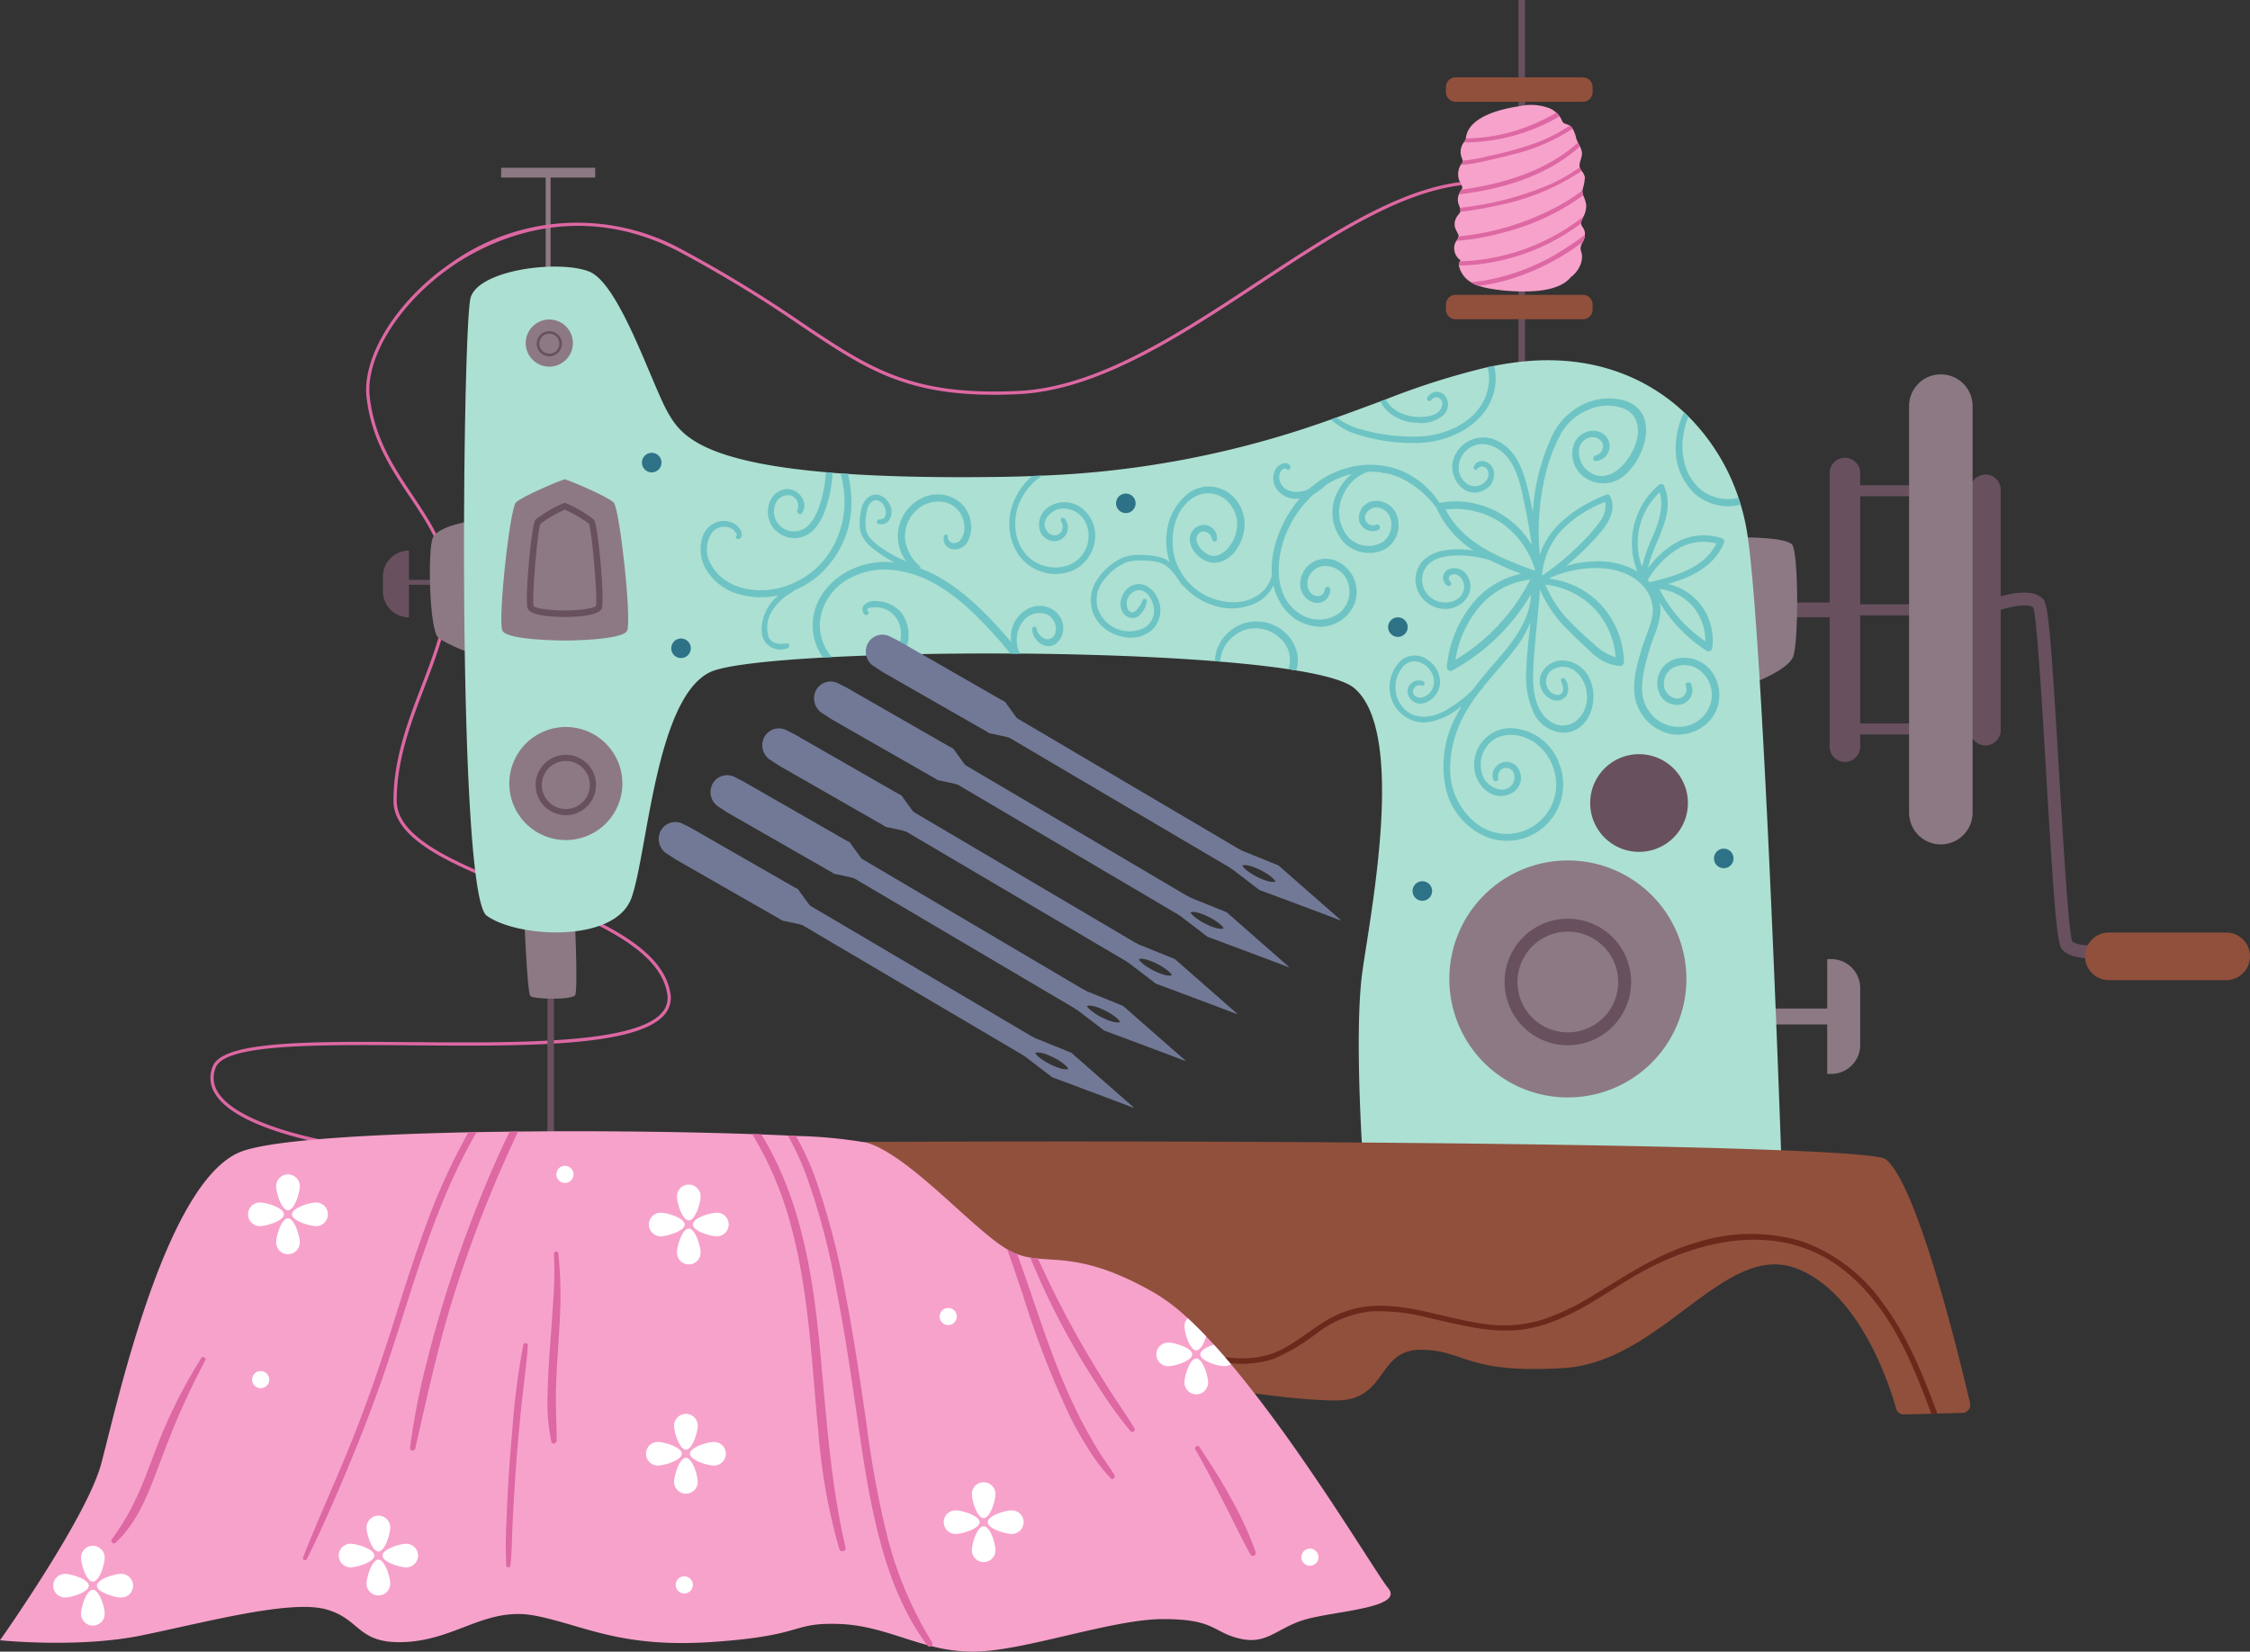 <svg xmlns="http://www.w3.org/2000/svg" xmlns:xlink="http://www.w3.org/1999/xlink" width="322.374" height="236.702" viewBox="0 0 322.374 236.702">
  <rect x="0" y="0" width="322.374" height="236.702" fill="#333333" stroke="none"/>
  <defs>
    <clipPath id="clip-path">
      <rect id="Rectángulo_360195" data-name="Rectángulo 360195" width="322.374" height="236.702" fill="none"/>
    </clipPath>
    <clipPath id="clip-path-2">
      <rect id="Rectángulo_360196" data-name="Rectángulo 360196" width="97.81" height="67.823" fill="#727997"/>
    </clipPath>
  </defs>
  <g id="Grupo_1052050" data-name="Grupo 1052050" transform="translate(-327.771 -430.648)">
    <g id="Grupo_1052045" data-name="Grupo 1052045" transform="translate(324.771 317.648)">
      <g id="Grupo_1052047" data-name="Grupo 1052047" transform="translate(3 113)">
        <rect id="Rectángulo_360185" data-name="Rectángulo 360185" width="0.7" height="18.208" transform="translate(78.187 24.744)" fill="#8c7984"/>
        <g id="Grupo_1052046" data-name="Grupo 1052046" transform="translate(0 0)">
          <g id="Grupo_1052045-2" data-name="Grupo 1052045" clip-path="url(#clip-path)">
            <path id="Trazado_773355" data-name="Trazado 773355" d="M153.3,254.086c-.61-.09-14.972-2.266-18.117-7.688a4.231,4.231,0,0,1-.272-3.83c1.439-3.676,14.095-3.578,28.751-3.466,14.886.115,31.761.245,35.6-4.218a3.164,3.164,0,0,0,.761-2.7c-1.05-6.65-11.089-10.654-20.8-14.526-9.474-3.778-18.422-7.348-18.422-13.172,0-5.939,2.041-11.27,4.014-16.426,1.9-4.952,3.686-9.629,3.572-14.5-.115-4.936-2.593-8.64-5.217-12.562-2.709-4.049-5.511-8.235-6.22-14.262-.694-5.9,4.375-13.994,12.053-19.252a31.167,31.167,0,0,1,33.1-1.988,182.934,182.934,0,0,1,17.314,10.553c9.717,6.515,15.582,10.445,30.888,9.73,11.335-.531,23.007-8.223,34.295-15.662,11.142-7.343,21.666-14.278,31.541-14.452l.008.462c-9.74.171-20.21,7.071-31.295,14.376-11.34,7.473-23.066,15.2-34.527,15.738-15.46.729-21.37-3.239-31.167-9.807a180.177,180.177,0,0,0-17.273-10.529c-15.152-8.021-27.864-1.3-32.627,1.961-7.544,5.166-12.53,13.081-11.855,18.817.7,5.916,3.466,10.056,6.145,14.059,2.662,3.98,5.177,7.737,5.3,12.808.115,4.961-1.691,9.68-3.6,14.675-1.959,5.116-3.984,10.407-3.984,16.26,0,5.511,8.807,9.024,18.132,12.743,9.828,3.92,19.992,7.974,21.082,14.883a3.65,3.65,0,0,1-.867,3.075c-3.983,4.625-20.237,4.5-35.958,4.378-13.881-.107-26.994-.208-28.316,3.172a3.79,3.79,0,0,0,.241,3.43c3.034,5.231,17.638,7.44,17.785,7.462Z" transform="translate(-104.426 -89.752)" fill="#dd68a3"/>
            <path id="Trazado_773356" data-name="Trazado 773356" d="M1169.127,629.973h-.569V613.516h.569a4.158,4.158,0,0,1,4.158,4.158v8.141a4.158,4.158,0,0,1-4.158,4.158" transform="translate(-906.76 -476.067)" fill="#8c7984"/>
            <rect id="Rectángulo_360186" data-name="Rectángulo 360186" width="11.73" height="2.276" transform="translate(251.118 144.54)" fill="#8c7984"/>
            <rect id="Rectángulo_360187" data-name="Rectángulo 360187" width="0.934" height="53.69" transform="translate(217.562)" fill="#68505f"/>
            <rect id="Rectángulo_360188" data-name="Rectángulo 360188" width="0.934" height="53.69" transform="translate(78.435 114.616)" fill="#68505f"/>
            <path id="Trazado_773357" data-name="Trazado 773357" d="M1290.383,431.478c-1.78,0-3.635-.3-4.419-1.424-.656-.938-1.1-6.737-2.174-24.88-.594-10.012-1.332-22.442-1.869-23.977-.568-.554-2.894-.268-4.7.355l-.6-1.747c.864-.3,5.255-1.692,6.809.306.687.882,1.11,6.408,2.211,24.953.6,10.038,1.337,22.51,1.873,23.968.6.71,3.734.723,6.231.282l.321,1.82a22.3,22.3,0,0,1-3.677.344" transform="translate(-990.609 -294.132)" fill="#68505f"/>
            <path id="Trazado_773358" data-name="Trazado 773358" d="M1353.669,603.346h-16.807a3.414,3.414,0,1,1,0-6.828h16.807a3.414,3.414,0,1,1,0,6.828" transform="translate(-1034.709 -462.877)" fill="#91503c"/>
            <rect id="Rectángulo_360189" data-name="Rectángulo 360189" width="7.703" height="2.101" transform="translate(254.911 86.348)" fill="#68505f"/>
            <path id="Trazado_773359" data-name="Trazado 773359" d="M1262.178,342.234h0a2.189,2.189,0,0,1-2.188-2.189v-34.49a2.189,2.189,0,0,1,4.377,0v34.49a2.189,2.189,0,0,1-2.189,2.189" transform="translate(-977.708 -235.402)" fill="#68505f"/>
            <path id="Trazado_773360" data-name="Trazado 773360" d="M1172.309,336.411h0a2.189,2.189,0,0,1-2.189-2.189V295.006a2.188,2.188,0,1,1,4.377,0v39.217a2.188,2.188,0,0,1-2.188,2.189" transform="translate(-907.972 -227.215)" fill="#68505f"/>
            <rect id="Rectángulo_360190" data-name="Rectángulo 360190" width="10.154" height="1.576" transform="translate(265.124 69.541)" fill="#68505f"/>
            <rect id="Rectángulo_360191" data-name="Rectángulo 360191" width="10.154" height="1.575" transform="translate(265.124 103.681)" fill="#68505f"/>
            <rect id="Rectángulo_360192" data-name="Rectángulo 360192" width="10.154" height="1.576" transform="translate(265.124 86.611)" fill="#68505f"/>
            <path id="Trazado_773361" data-name="Trazado 773361" d="M1225.468,307.3h0a4.552,4.552,0,0,1-4.552-4.552V244.62a4.552,4.552,0,1,1,9.1,0v58.125a4.552,4.552,0,0,1-4.552,4.552" transform="translate(-947.388 -186.284)" fill="#8c7984"/>
            <path id="Trazado_773362" data-name="Trazado 773362" d="M1112.293,343.739s6.653-.117,7.587,1.05.934,14.24.117,16.107-5.486,3.618-5.486,3.618Z" transform="translate(-863.101 -266.726)" fill="#8c7984"/>
            <rect id="Rectángulo_360193" data-name="Rectángulo 360193" width="6.769" height="0.7" transform="translate(57.426 83.103)" fill="#68505f"/>
            <path id="Trazado_773363" data-name="Trazado 773363" d="M248.6,361.751h0a3.735,3.735,0,0,1-3.735-3.735v-2.1a3.735,3.735,0,0,1,3.735-3.735Z" transform="translate(-190.006 -273.279)" fill="#68505f"/>
            <path id="Trazado_773364" data-name="Trazado 773364" d="M281.369,332.9s-5.369.7-6.069,2.568-.467,13.189.817,14.24,5.486,2.568,5.486,2.568Z" transform="translate(-213.322 -258.321)" fill="#8c7984"/>
            <path id="Trazado_773365" data-name="Trazado 773365" d="M334.993,580.079s.467,12.139.934,12.606,5.953.584,6.419-.117-.116-12.723-.116-12.723Z" transform="translate(-259.943 -449.94)" fill="#8c7984"/>
            <path id="Trazado_773366" data-name="Trazado 773366" d="M485.449,297.271H425.457s-1.155-17.307,0-25.669,6.343-34.323-1.155-40.671c-1.2-1.012-4.158-1.853-8.321-2.536-.37-.065-.744-.125-1.132-.185-2.818-.42-6.117-.785-9.748-1.081-.259-.023-.518-.046-.781-.065-8.251-.656-18.111-1.007-27.868-1.091h-.069c-.291,0-.578,0-.869,0-.171,0-.342,0-.513,0-5.253-.032-10.455.014-15.339.134-.434.009-.873.019-1.3.032-3.141.083-6.14.2-8.917.337l-1.257.069c-8.2.457-14.271,1.169-16.179,2.088-7.789,3.747-8.94,25.669-11.25,32.3s-16.438,5.766-20.767,2.6-3.46-84.51-2.305-88.548,12.691-5.48,17.016-3.747,8.945,16.152,11.25,20.189c1.714,3,4.389,6.963,22.634,8.556.314.032.633.056.961.084.388.032.781.06,1.183.088.337.028.684.051,1.03.074,5.775.379,12.922.55,21.783.425q2.363-.035,4.616-.12c.485-.019.97-.042,1.446-.065a137.649,137.649,0,0,0,41.331-8.039c.273-.1.541-.194.8-.287h0c2.194-.78,4.278-1.557,6.293-2.305.259-.1.513-.189.767-.287A106.437,106.437,0,0,1,443.4,184.93c.314-.065.624-.129.938-.189,1.1-.213,2.208-.393,3.331-.532,10.113-1.247,18.212,1.871,23.886,7.184.217.2.425.407.633.614a29.917,29.917,0,0,1,7.166,11.633c.106.324.213.656.31.984a30.135,30.135,0,0,1,.887,3.811c2.306,13.842,4.9,88.835,4.9,88.835" transform="translate(-230.264 -132.309)" fill="#ace0d3"/>
            <path id="Trazado_773367" data-name="Trazado 773367" d="M362.863,769.053l-3.611.1-.868.023-3.9.107a1.133,1.133,0,0,1-1.127-.826c-.982-3.471-5.214-16.551-14.195-20.067-10.382-4.068-19.325,13.365-33.455,14.237s-14.134-2.615-20.478-2.615-4.73,7.261-12.117,7.261c-9.016,0-25.95-3.341-34.011-5.05a21.651,21.651,0,0,0-8.981,0c-8.064,1.709-25,5.05-34.011,5.05-7.387,0-5.769-7.261-12.117-7.261s-6.344,3.486-20.478,2.615-23.073-18.3-33.455-14.237c-8.981,3.516-13.213,16.6-14.195,20.067a1.133,1.133,0,0,1-1.126.826l-5.948-.164-.7-.019-1.731-.046a1.146,1.146,0,0,1-1.081-1.408c1.442-6.2,7.539-31.381,12.086-34.947,4.335-3.395,230.151-3.395,234.485,0,4.548,3.566,10.644,28.751,12.087,34.947a1.146,1.146,0,0,1-1.081,1.408" transform="translate(-81.674 -566.572)" fill="#91503c"/>
            <path id="Trazado_773368" data-name="Trazado 773368" d="M369.1,812.809l-.868.023c-2.82-7.554-5.883-15.127-12.235-20.337-9.381-7.695-21.787-4.624-31.244,1.176-4.289,2.629-8.54,5.662-13.521,6.808-5.138,1.183-10.214-.324-15.218-1.431a27.55,27.55,0,0,0-8.018-.882,15.391,15.391,0,0,0-7.63,3,28.818,28.818,0,0,1-6.378,3.817,15.137,15.137,0,0,1-7.862.331c-5.9-1.1-11.466-3.607-17.281-5.046-5.971-1.48-11.786-1.655-17.609.518-4.635,1.735-9.042,4.354-13.966,5.225-4.8.852-8.749-.852-12.262-4.045a48.384,48.384,0,0,0-5.316-4.631,11.57,11.57,0,0,0-7.052-1.964c-4.844.221-9.32,2.577-13.871,4-4.293,1.34-8.65,1.781-12.87-.046-4.011-1.739-7.265-4.791-10.728-7.379-4.015-3.006-8.407-5.183-13.556-4.711a22.748,22.748,0,0,0-13.316,6.473c-5.347,5.1-7.98,11.957-9.655,19.07l-.7-.019c2.151-9.153,6.139-18.134,14.511-23.157a20.211,20.211,0,0,1,13.08-3.022c4.556.643,8.327,3.326,11.866,6.085,3.684,2.87,7.47,6.161,12.227,6.957,5.088.852,10.043-1.4,14.72-3.071,4.133-1.477,8.661-2.828,12.981-1.305,4.513,1.587,7.158,5.879,11.063,8.395,4.825,3.1,10.287,1.564,15.184-.479,5.065-2.112,9.967-4.674,15.569-4.875,5.781-.213,11.4,1.507,16.84,3.257,5.811,1.872,12.848,5.058,18.838,2.234,2.443-1.149,4.479-2.983,6.8-4.35a14.47,14.47,0,0,1,6.7-2.047c5.351-.263,10.458,1.842,15.7,2.558a19.258,19.258,0,0,0,8.445-.571,34.369,34.369,0,0,0,7.467-3.6c4.761-2.877,9.3-5.929,14.7-7.493a25.634,25.634,0,0,1,15.165-.118,24.21,24.21,0,0,1,11.6,8.974c3.509,4.765,5.651,10.2,7.71,15.679" transform="translate(-91.519 -610.229)" fill="#6b291c"/>
            <path id="Trazado_773369" data-name="Trazado 773369" d="M187.214,793.552c-4.2,1.164-5.6,3.733-9.568,2.8s-3.5-2.8-10.973-2.8-20.074,4.666-27.314,4.666a23.831,23.831,0,0,1-5.923-.794c-.208-.051-.411-.106-.619-.162-4.144-1.123-7.9-2.855-12.6-3.012-7-.231-4.666,1.635-17.972,2.569S83.8,794.486,76.8,793.086s-11.2,3.266-18.439,3.733-6.537-3.266-11.675-4.671-17.27,1.871-26.376,3.738-20.31.7-20.31.7,12.373-17.505,14.475-25.208,9.1-40.62,20.074-44.819c4.213-1.612,17.478-2.453,32.576-2.772.388,0,.776-.014,1.169-.023,1.562-.028,3.146-.051,4.736-.069l1.2-.014c11.836-.125,24.089.037,33.551.369l1.3.042c1.335.055,2.6.106,3.8.162.393.018.776.041,1.15.06a66.878,66.878,0,0,1,10.159.961c6.126,1.816,15.126,12.35,20.13,15.293.143.083.282.162.416.231a7.974,7.974,0,0,0,1.012.448,9.2,9.2,0,0,0,1.867.49c.36.065.721.111,1.1.148,3.613.351,7.993-.1,16.8,4.98a27.448,27.448,0,0,1,4.666,3.567q1.3,1.2,2.647,2.615c.36.379.725.772,1.09,1.174.818.891,1.635,1.834,2.458,2.809,10.289,12.211,20.818,30.044,22.523,32.091,2.333,2.8-7.471,3.266-11.675,4.435" transform="translate(0 -561.516)" fill="#f7a2cb"/>
            <path id="Trazado_773370" data-name="Trazado 773370" d="M84.135,868.241a74.162,74.162,0,0,0-5.552,10.677c-1.4,3.345-2.476,6.825-4.091,10.078a34.062,34.062,0,0,1-3.163,5.2c-.237.317.185.821.506.527,2.672-2.458,4.164-5.752,5.46-9.086,1.4-3.6,2.691-7.218,4.3-10.731.976-2.132,2-4.256,3.115-6.319.181-.334-.37-.679-.575-.35" transform="translate(-55.296 -673.621)" fill="#dd68a3"/>
            <path id="Trazado_773371" data-name="Trazado 773371" d="M218.648,724.195q-.714,1.227-1.377,2.481c-4.828,9.12-7.6,19.1-10.8,28.857q-2.516,7.685-5.6,15.149c-2.038,4.948-4.158,9.892-6.537,14.682a.3.3,0,0,1-.55-.245c2.236-5.678,4.8-11.222,7.064-16.886,2.01-5.041,3.788-10.155,5.442-15.32,1.622-5.077,3.183-10.182,5.031-15.186a89.689,89.689,0,0,1,6.071-13.366c.028-.046.056-.1.083-.143.388,0,.776-.014,1.169-.023" transform="translate(-150.354 -561.95)" fill="#dd68a3"/>
            <path id="Trazado_773372" data-name="Trazado 773372" d="M277.695,723.824c-.6,1.275-1.192,2.555-1.76,3.844a183.285,183.285,0,0,0-7.655,20.319c-2.153,6.99-3.678,14.114-5.313,21.238a.379.379,0,0,1-.749-.12,100.526,100.526,0,0,1,2.393-12.2,175.974,175.974,0,0,1,6.6-20.837c1.6-4.126,3.326-8.238,5.285-12.229l1.2-.014" transform="translate(-203.469 -561.662)" fill="#dd68a3"/>
            <path id="Trazado_773373" data-name="Trazado 773373" d="M325.918,859.454a108.165,108.165,0,0,0-1.572,12.3c-.38,4.118-.658,8.248-.8,12.381a63.74,63.74,0,0,0-.06,6.926.3.3,0,0,0,.59.019c.221-2.028.22-4.082.32-6.119s.217-4.09.352-6.133q.4-6.131,1.087-12.241c.261-2.339.576-4.676.743-7.023a.332.332,0,0,0-.656-.108" transform="translate(-250.95 -666.697)" fill="#dd68a3"/>
            <path id="Trazado_773374" data-name="Trazado 773374" d="M352.032,807.519a62.371,62.371,0,0,0-.306-6.745.318.318,0,0,0-.632.062,55.771,55.771,0,0,1-.122,6.981c-.129,2.221-.306,4.438-.465,6.657-.157,2.194-.289,4.391-.321,6.59a27.579,27.579,0,0,0,.536,6.716c.111.465.768.231.766-.181-.013-2.219-.145-4.43-.112-6.652.033-2.282.183-4.562.33-6.839.142-2.195.283-4.391.326-6.59" transform="translate(-271.726 -621.158)" fill="#dd68a3"/>
            <path id="Trazado_773375" data-name="Trazado 773375" d="M493.554,784.956a83.708,83.708,0,0,1-2.98-16.48c-.984-9.869-1.307-19.89-3.858-29.522a50.124,50.124,0,0,0-5.646-13.481l1.3.042q.589.949,1.123,1.936c4.542,8.371,6.182,17.87,7.129,27.24,1.016,10.063,1.511,20.176,3.825,30.058.12.508-.739.7-.892.208" transform="translate(-373.294 -562.941)" fill="#dd68a3"/>
            <path id="Trazado_773376" data-name="Trazado 773376" d="M524.4,799.553a.374.374,0,0,1-.555-.074l-.065-.088c-3.6-4.842-5.687-10.612-7.115-16.424-1.317-5.341-2.1-10.788-2.892-16.221-.9-6.177-1.8-12.354-3.012-18.48a99.051,99.051,0,0,0-4.408-16.526,39.021,39.021,0,0,0-2.513-5.359c.393.018.776.042,1.15.06a39.365,39.365,0,0,1,2.814,6.122,108.576,108.576,0,0,1,4.329,16.692c1.192,6.163,2.093,12.382,3,18.6a142.171,142.171,0,0,0,2.994,16.119,54.012,54.012,0,0,0,6.376,15.025.405.405,0,0,1-.1.559" transform="translate(-390.962 -563.646)" fill="#dd68a3"/>
            <path id="Trazado_773377" data-name="Trazado 773377" d="M658.993,832A25.761,25.761,0,0,1,655.8,827.8a50.668,50.668,0,0,1-2.587-4.541,131.8,131.8,0,0,1-6.815-17.575c-.73-2.162-1.46-4.329-2.227-6.482.143.083.282.162.416.231a7.964,7.964,0,0,0,1.012.448c1.839,5.018,3.419,10.127,5.332,15.117a87.2,87.2,0,0,0,3.728,8.491c.721,1.409,1.5,2.777,2.306,4.135.79,1.335,1.732,2.569,2.546,3.886.2.323-.213.8-.517.5" transform="translate(-499.855 -620.149)" fill="#dd68a3"/>
            <path id="Trazado_773378" data-name="Trazado 773378" d="M673.206,829.271a62.353,62.353,0,0,1-4.44-6.149,107.678,107.678,0,0,1-9.892-18.706c.36.065.721.111,1.1.148.208.453.416.905.628,1.358,1.876,4,3.9,7.933,6.131,11.753,1.1,1.885,2.25,3.747,3.414,5.591,1.187,1.875,2.472,3.691,3.641,5.576a.36.36,0,0,1-.578.43" transform="translate(-511.264 -624.198)" fill="#dd68a3"/>
            <path id="Trazado_773379" data-name="Trazado 773379" d="M773.005,940.108a50.189,50.189,0,0,0-3.6-7.805c-1.349-2.522-2.9-4.879-4.464-7.264-.249-.378-.779.034-.558.412,1.441,2.465,2.732,5.041,4.058,7.57,1.3,2.481,2.459,5.046,3.85,7.476.238.416.846.027.709-.388" transform="translate(-593.097 -717.682)" fill="#dd68a3"/>
            <path id="Trazado_773380" data-name="Trazado 773380" d="M358.283,747a1.226,1.226,0,1,1-1.226-1.225A1.226,1.226,0,0,1,358.283,747" transform="translate(-276.113 -578.698)" fill="#fff"/>
            <path id="Trazado_773381" data-name="Trazado 773381" d="M603.4,837.914a1.226,1.226,0,1,1-1.226-1.226,1.225,1.225,0,0,1,1.226,1.226" transform="translate(-466.318 -649.24)" fill="#fff"/>
            <path id="Trazado_773382" data-name="Trazado 773382" d="M760.619,845.84c-.305.979-.827,1.992-1.418,1.992-.933,0-1.691-2.509-1.691-3.447a1.68,1.68,0,0,1,.462-1.16q1.3,1.2,2.647,2.615" transform="translate(-587.801 -654.313)" fill="#fff"/>
            <path id="Trazado_773383" data-name="Trazado 773383" d="M757.507,872.433c0-.935.758-3.443,1.692-3.443s1.693,2.509,1.693,3.443a1.692,1.692,0,0,1-3.385,0" transform="translate(-587.799 -674.305)" fill="#fff"/>
            <path id="Trazado_773384" data-name="Trazado 773384" d="M772.04,862.944a1.713,1.713,0,0,1-.938.282c-.938,0-3.446-.758-3.446-1.691,0-.578.966-1.091,1.927-1.4.818.892,1.635,1.834,2.458,2.809" transform="translate(-595.673 -667.434)" fill="#fff"/>
            <path id="Trazado_773385" data-name="Trazado 773385" d="M741.225,858.831c.935,0,3.443.758,3.443,1.692s-2.508,1.692-3.443,1.692a1.692,1.692,0,1,1,0-3.384" transform="translate(-573.852 -666.422)" fill="#fff"/>
            <path id="Trazado_773386" data-name="Trazado 773386" d="M237.83,971.231c0,.935-.758,3.443-1.692,3.443s-1.692-2.508-1.692-3.443a1.692,1.692,0,1,1,3.385,0" transform="translate(-181.921 -752.328)" fill="#fff"/>
            <path id="Trazado_773387" data-name="Trazado 773387" d="M234.445,1001.115c0-.935.758-3.443,1.693-3.443s1.692,2.508,1.692,3.443a1.692,1.692,0,0,1-3.385,0" transform="translate(-181.921 -774.158)" fill="#fff"/>
            <path id="Trazado_773388" data-name="Trazado 773388" d="M248.047,990.9c-.935,0-3.443-.758-3.443-1.693s2.509-1.692,3.443-1.692a1.693,1.693,0,0,1,0,3.385" transform="translate(-189.804 -766.274)" fill="#fff"/>
            <path id="Trazado_773389" data-name="Trazado 773389" d="M218.163,987.512c.935,0,3.443.758,3.443,1.693s-2.508,1.692-3.443,1.692a1.693,1.693,0,0,1,0-3.385" transform="translate(-167.974 -766.274)" fill="#fff"/>
            <path id="Trazado_773390" data-name="Trazado 773390" d="M180,752.941c0,.935-.758,3.443-1.693,3.443s-1.692-2.508-1.692-3.443a1.692,1.692,0,0,1,3.385,0" transform="translate(-137.048 -582.943)" fill="#fff"/>
            <path id="Trazado_773391" data-name="Trazado 773391" d="M176.616,782.826c0-.935.758-3.443,1.693-3.443S180,781.891,180,782.826a1.692,1.692,0,1,1-3.385,0" transform="translate(-137.048 -604.774)" fill="#fff"/>
            <path id="Trazado_773392" data-name="Trazado 773392" d="M190.219,772.608c-.935,0-3.443-.758-3.443-1.693s2.508-1.692,3.443-1.692a1.692,1.692,0,1,1,0,3.385" transform="translate(-144.932 -596.89)" fill="#fff"/>
            <path id="Trazado_773393" data-name="Trazado 773393" d="M160.335,769.223c.935,0,3.443.758,3.443,1.693s-2.508,1.692-3.443,1.692a1.692,1.692,0,1,1,0-3.385" transform="translate(-123.101 -596.89)" fill="#fff"/>
            <path id="Trazado_773394" data-name="Trazado 773394" d="M163.7,878.29a1.226,1.226,0,1,1-1.226-1.226,1.226,1.226,0,0,1,1.226,1.226" transform="translate(-125.122 -680.571)" fill="#fff"/>
            <path id="Trazado_773395" data-name="Trazado 773395" d="M434.607,1009.577a1.226,1.226,0,1,1-1.226-1.225,1.226,1.226,0,0,1,1.226,1.225" transform="translate(-335.338 -782.445)" fill="#fff"/>
            <path id="Trazado_773396" data-name="Trazado 773396" d="M436.322,759.454c0,.935-.758,3.443-1.692,3.443s-1.693-2.509-1.693-3.443a1.692,1.692,0,0,1,3.385,0" transform="translate(-335.944 -587.996)" fill="#fff"/>
            <path id="Trazado_773397" data-name="Trazado 773397" d="M432.937,789.337c0-.934.758-3.443,1.693-3.443s1.692,2.509,1.692,3.443a1.692,1.692,0,0,1-3.385,0" transform="translate(-335.944 -609.826)" fill="#fff"/>
            <path id="Trazado_773398" data-name="Trazado 773398" d="M446.54,779.12c-.934,0-3.443-.758-3.443-1.692s2.509-1.692,3.443-1.692a1.692,1.692,0,1,1,0,3.385" transform="translate(-343.828 -601.944)" fill="#fff"/>
            <path id="Trazado_773399" data-name="Trazado 773399" d="M416.656,775.736c.935,0,3.443.758,3.443,1.692s-2.508,1.692-3.443,1.692a1.692,1.692,0,1,1,0-3.385" transform="translate(-321.997 -601.944)" fill="#fff"/>
            <path id="Trazado_773400" data-name="Trazado 773400" d="M434.5,906.109c0,.935-.758,3.443-1.692,3.443s-1.693-2.508-1.693-3.443a1.692,1.692,0,0,1,3.385,0" transform="translate(-334.529 -701.796)" fill="#fff"/>
            <path id="Trazado_773401" data-name="Trazado 773401" d="M431.113,935.993c0-.935.758-3.443,1.693-3.443s1.692,2.508,1.692,3.443a1.692,1.692,0,0,1-3.385,0" transform="translate(-334.529 -723.626)" fill="#fff"/>
            <path id="Trazado_773402" data-name="Trazado 773402" d="M444.717,925.775c-.935,0-3.443-.758-3.443-1.692s2.508-1.692,3.443-1.692a1.692,1.692,0,1,1,0,3.385" transform="translate(-342.413 -715.742)" fill="#fff"/>
            <path id="Trazado_773403" data-name="Trazado 773403" d="M414.832,922.39c.935,0,3.443.758,3.443,1.692s-2.508,1.692-3.443,1.692a1.692,1.692,0,1,1,0-3.385" transform="translate(-320.581 -715.742)" fill="#fff"/>
            <path id="Trazado_773404" data-name="Trazado 773404" d="M624.916,949.871c0,.935-.758,3.443-1.692,3.443s-1.693-2.508-1.693-3.443a1.692,1.692,0,0,1,3.385,0" transform="translate(-482.286 -735.753)" fill="#fff"/>
            <path id="Trazado_773405" data-name="Trazado 773405" d="M621.531,979.754c0-.935.758-3.443,1.693-3.443s1.692,2.509,1.692,3.443a1.692,1.692,0,1,1-3.385,0" transform="translate(-482.286 -757.583)" fill="#fff"/>
            <path id="Trazado_773406" data-name="Trazado 773406" d="M635.134,969.537c-.935,0-3.443-.758-3.443-1.692s2.508-1.692,3.443-1.692a1.692,1.692,0,1,1,0,3.384" transform="translate(-490.17 -749.701)" fill="#fff"/>
            <path id="Trazado_773407" data-name="Trazado 773407" d="M605.249,966.153c.935,0,3.443.758,3.443,1.693s-2.509,1.692-3.443,1.692a1.692,1.692,0,1,1,0-3.384" transform="translate(-468.339 -749.701)" fill="#fff"/>
            <path id="Trazado_773408" data-name="Trazado 773408" d="M55.226,990.507c0,.935-.758,3.443-1.692,3.443s-1.693-2.508-1.693-3.443a1.692,1.692,0,0,1,3.385,0" transform="translate(-40.227 -767.286)" fill="#fff"/>
            <path id="Trazado_773409" data-name="Trazado 773409" d="M51.842,1020.391c0-.935.758-3.443,1.693-3.443s1.692,2.508,1.692,3.443a1.692,1.692,0,1,1-3.385,0" transform="translate(-40.228 -789.116)" fill="#fff"/>
            <path id="Trazado_773410" data-name="Trazado 773410" d="M65.445,1010.173c-.935,0-3.443-.758-3.443-1.693s2.508-1.692,3.443-1.692a1.693,1.693,0,1,1,0,3.385" transform="translate(-48.111 -781.232)" fill="#fff"/>
            <path id="Trazado_773411" data-name="Trazado 773411" d="M35.56,1006.788c.935,0,3.443.758,3.443,1.693s-2.508,1.692-3.443,1.692a1.693,1.693,0,0,1,0-3.385" transform="translate(-26.28 -781.232)" fill="#fff"/>
            <path id="Trazado_773412" data-name="Trazado 773412" d="M834.718,991.863a1.226,1.226,0,1,1-1.226-1.226,1.226,1.226,0,0,1,1.226,1.226" transform="translate(-645.81 -768.699)" fill="#fff"/>
            <path id="Trazado_773413" data-name="Trazado 773413" d="M960.855,567.394a16.982,16.982,0,1,1-16.983-16.982,16.982,16.982,0,0,1,16.983,16.982" transform="translate(-719.234 -427.1)" fill="#8c7984"/>
            <path id="Trazado_773414" data-name="Trazado 773414" d="M971.294,605.836a9.065,9.065,0,1,1,9.065-9.065,9.075,9.075,0,0,1-9.065,9.065m0-16.282a7.217,7.217,0,1,0,7.217,7.217,7.225,7.225,0,0,0-7.217-7.217" transform="translate(-746.656 -456.039)" fill="#68505f"/>
            <path id="Trazado_773415" data-name="Trazado 773415" d="M341.89,473.14a8.1,8.1,0,1,1-8.1-8.1,8.1,8.1,0,0,1,8.1,8.1" transform="translate(-252.717 -360.851)" fill="#8c7984"/>
            <path id="Trazado_773416" data-name="Trazado 773416" d="M346.872,491.485a4.326,4.326,0,1,1,4.326-4.326,4.331,4.331,0,0,1-4.326,4.326m0-7.77a3.444,3.444,0,1,0,3.444,3.444,3.448,3.448,0,0,0-3.444-3.444" transform="translate(-265.804 -374.661)" fill="#68505f"/>
            <path id="Trazado_773417" data-name="Trazado 773417" d="M342.978,207.765a3.378,3.378,0,1,1-3.378-3.378,3.378,3.378,0,0,1,3.378,3.378" transform="translate(-260.897 -158.597)" fill="#8c7984"/>
            <path id="Trazado_773418" data-name="Trazado 773418" d="M345.054,215.41a1.8,1.8,0,1,1,1.8-1.8,1.8,1.8,0,0,1-1.8,1.8m0-3.238a1.435,1.435,0,1,0,1.436,1.435,1.437,1.437,0,0,0-1.436-1.435" transform="translate(-266.351 -164.353)" fill="#68505f"/>
            <path id="Trazado_773419" data-name="Trazado 773419" d="M557.694,326.446a21.125,21.125,0,0,1-4.01-1.887c-1.106-.709-2.66-1.688-3.013-3.041a6.273,6.273,0,0,1,.041-2.39c.1-.708.321-1.623,1.1-1.879,1.519-.5,2.49,2.775.776,2.694-.335-.016-.576.5-.187.624,1.443.453,2.211-1.173,1.818-2.364-.434-1.316-1.891-2.391-3.19-1.472a2.95,2.95,0,0,0-1.083,1.916,8.835,8.835,0,0,0-.177,2.552c.175,1.626,1.515,2.708,2.77,3.587a13.555,13.555,0,0,0,4.979,2.268.321.321,0,0,0,.182-.607" transform="translate(-426.573 -245.505)" fill="#6ec4c4"/>
            <path id="Trazado_773420" data-name="Trazado 773420" d="M657.75,313.409a5.534,5.534,0,0,1-3.077,4.357,6.341,6.341,0,0,1-4.906.1c-3.548-1.326-4.934-5.405-4.015-8.885a9.624,9.624,0,0,1,3.008-4.712c.485-.019.97-.042,1.446-.065a8.776,8.776,0,0,0-3.511,4.523c-.869,2.693-.25,6.061,2.227,7.7,2.232,1.474,5.517,1.307,7.11-1.007a4.5,4.5,0,0,0,.384-4.472,3.523,3.523,0,0,0-3.687-1.973c-1.377.227-2.994,1.973-1.765,3.3a1.225,1.225,0,0,0,1.862.111,1.374,1.374,0,0,0,.06-1.64c-.25-.337.245-.675.513-.379a1.964,1.964,0,0,1-1.829,3.216c-2.134-.453-2.328-3.05-1-4.435a4.066,4.066,0,0,1,4.943-.522,4.962,4.962,0,0,1,2.241,4.782" transform="translate(-500.866 -236.053)" fill="#6ec4c4"/>
            <path id="Trazado_773421" data-name="Trazado 773421" d="M557.257,386.425a5.442,5.442,0,0,1,.092,5.766c-.434.009-.873.019-1.3.033a5.025,5.025,0,0,0,.989-2.934,3.835,3.835,0,0,0-1.529-3.2,4.025,4.025,0,0,0-1.7-.638c-.254-.032-2.107-.083-1.483.587.254.272-.19.665-.462.444a.972.972,0,0,1-.171-1.317,2.1,2.1,0,0,1,1.871-.61,4.681,4.681,0,0,1,3.7,1.866" transform="translate(-427.95 -298.401)" fill="#6ec4c4"/>
            <path id="Trazado_773422" data-name="Trazado 773422" d="M549.507,339.055h-.069c-.291,0-.578,0-.869,0-.171,0-.342,0-.513,0q-1.622-2.045-3.424-3.946c-3.5-3.687-7.692-7.263-12.908-7.97a10.625,10.625,0,0,0-6.911,1.266,8.068,8.068,0,0,0-3.839,5.022,6.926,6.926,0,0,0,1.525,6.131l-1.257.069a7.7,7.7,0,0,1-1.432-3.761c-.578-5.572,4.523-9.693,9.725-9.928a12.831,12.831,0,0,1,1.982.06,14.548,14.548,0,0,1,2.148.388,4.942,4.942,0,0,1-.485-.54l0,0a5.99,5.99,0,0,1-1.164-4.463,6.123,6.123,0,0,1,3.363-4.6,5.061,5.061,0,0,1,5.65.744,4.428,4.428,0,0,1,1.331,2.458,4.359,4.359,0,0,1-.425,3.086,2.128,2.128,0,0,1-2.347.988,1.5,1.5,0,0,1-.993-1.9c.1-.24.527-.194.522.083-.014,1.021,1.086,1.247,1.747.628a2.974,2.974,0,0,0,.545-2.61,3.578,3.578,0,0,0-2.74-2.9,4.609,4.609,0,0,0-4.228,1.326A5.109,5.109,0,0,0,533,322.7a6.135,6.135,0,0,0,2.07,3.789.385.385,0,0,1,.111.361c3.835,1.414,7.165,4.255,9.989,7.189q1.573,1.629,3.012,3.363c.411.49.813.989,1.2,1.492.051.056.092.111.134.166" transform="translate(-403.319 -245.39)" fill="#6ec4c4"/>
            <path id="Trazado_773423" data-name="Trazado 773423" d="M788.7,404.148q-.055.208-.125.416c-.37-.065-.744-.125-1.132-.185a4.081,4.081,0,0,0-1.178-4.44,5.157,5.157,0,0,0-4.713-1.279,5.231,5.231,0,0,0-3.576,3.234,4.9,4.9,0,0,0-.282,1.4c-.259-.023-.517-.046-.781-.064a5.777,5.777,0,0,1,.716-2.574,6.017,6.017,0,0,1,10.561.028,4.938,4.938,0,0,1,.508,3.46" transform="translate(-602.859 -308.478)" fill="#6ec4c4"/>
            <path id="Trazado_773424" data-name="Trazado 773424" d="M652.949,393.01c-1.506,1.063-3.442-.476-3.423-2.111a.314.314,0,0,1,.624-.065,1.886,1.886,0,0,0,1.363,1.515,1.187,1.187,0,0,0,1.367-1.09,2.263,2.263,0,0,0-1.321-2.472,3,3,0,0,0-3.169.79,4.385,4.385,0,0,0-.7,4.685c.019.056.042.111.065.166-.291,0-.578,0-.869,0a6.359,6.359,0,0,1-.393-1.654,5.84,5.84,0,0,1-.014-.943,4.507,4.507,0,0,1,2.7-3.95,3.5,3.5,0,0,1,4.167,1.049,2.965,2.965,0,0,1-.4,4.084" transform="translate(-501.633 -300.763)" fill="#6ec4c4"/>
            <path id="Trazado_773425" data-name="Trazado 773425" d="M882.768,252.044c.259-.1.513-.189.767-.287,1.076,1.959,3.456,2.694,5.581,2.485,1-.092,2.25-.452,2.49-1.584a.92.92,0,0,0-.5-1.123.8.8,0,0,0-.989.282.347.347,0,0,1-.633-.282,1.538,1.538,0,0,1,2.37-.5,2.085,2.085,0,0,1-.046,2.98,4.884,4.884,0,0,1-3.775,1.1,6.491,6.491,0,0,1-3.978-1.446,5.064,5.064,0,0,1-1.284-1.622" transform="translate(-684.997 -194.521)" fill="#6ec4c4"/>
            <path id="Trazado_773426" data-name="Trazado 773426" d="M874.7,235.827c-.046,5.59-5.387,8.847-10.437,9.221a25.95,25.95,0,0,1-9.1-1.1,9.9,9.9,0,0,1-4.089-2.231c.273-.1.541-.194.8-.287h0a11.076,11.076,0,0,0,4.213,1.872,26.069,26.069,0,0,0,8.3.813c4.163-.384,8.6-2.768,9.282-7.258a6.3,6.3,0,0,0-.139-2.633c.314-.065.624-.129.938-.189a6.8,6.8,0,0,1,.227,1.8" transform="translate(-660.402 -181.599)" fill="#6ec4c4"/>
            <path id="Trazado_773427" data-name="Trazado 773427" d="M1080.894,276.957c-.148.037-.3.069-.453.1a7.141,7.141,0,0,1-6.177-1.728,8.728,8.728,0,0,1-2.638-5.382,11.878,11.878,0,0,1,1.16-6.219c.217.2.425.407.633.614-.116.282-.217.568-.314.859-1.122,3.447-.628,7.757,2.564,9.956a6.279,6.279,0,0,0,4.916.818c.106.323.213.656.31.984" transform="translate(-831.499 -204.641)" fill="#6ec4c4"/>
            <path id="Trazado_773428" data-name="Trazado 773428" d="M491.69,309.784c-1.146-1.774-.651-4.606,1.589-5.239,1.876-.532,3.8,1.594,2.717,3.34-.245.388-.892-.018-.684-.416a1.551,1.551,0,0,0-.975-2.1,1.97,1.97,0,0,0-2.2,1.312,2.864,2.864,0,0,0,2.721,3.849c2.07-.028,3.04-2.01,3.627-3.715a16.914,16.914,0,0,0,.91-4.777c.314.033.633.056.961.084-.018.374-.041.743-.083,1.118a17.9,17.9,0,0,1-.924,4.075,7.741,7.741,0,0,1-1.756,3.058,3.847,3.847,0,0,1-5.9-.591" transform="translate(-381.072 -234.373)" fill="#6ec4c4"/>
            <path id="Trazado_773429" data-name="Trazado 773429" d="M469.607,307.623a13.848,13.848,0,0,1-5.147,10.183,13.133,13.133,0,0,1-2.892,1.7c-.267.185-.536.37-.8.55a7.335,7.335,0,0,0-2.6,2.587,4.413,4.413,0,0,0-.393,3.669c.494.988,1.617,1,2.56.85.425-.065.494.522.162.684a2.765,2.765,0,0,1-3.1-.693c-.887-1.016-.721-2.647-.347-3.839a6.584,6.584,0,0,1,2.116-3.031,11.5,11.5,0,0,1-5.724-.175,7.9,7.9,0,0,1-4.569-3.4,5.6,5.6,0,0,1-.513-5.017,3.182,3.182,0,0,1,3.659-1.987,2.663,2.663,0,0,1,1.659,1.132c.268.444.411,1.312-.3,1.386-.337.033-.48-.5-.143-.6.079-.023-.541-.739-.605-.785a2.117,2.117,0,0,0-1.016-.37,2.241,2.241,0,0,0-1.964.813,4.259,4.259,0,0,0-.037,4.768c1.714,2.975,5.461,3.862,8.658,3.382a12.124,12.124,0,0,0,7.979-4.953,13.4,13.4,0,0,0,2.213-9.642c-.1-.679-.226-1.358-.384-2.033.338.028.684.051,1.03.074a17.837,17.837,0,0,1,.494,4.745" transform="translate(-347.619 -234.965)" fill="#6ec4c4"/>
            <path id="Trazado_773430" data-name="Trazado 773430" d="M788.259,275.541a.476.476,0,0,0-.24-.624,7.931,7.931,0,0,0-6.708.628,12.645,12.645,0,0,0-3.955,3.645c.809-3.973,4.084-7.665,2.305-11.818a.446.446,0,0,0-.679-.2,10.978,10.978,0,0,0-3.16,12.46,11.128,11.128,0,0,0-6.339-1.432,16.122,16.122,0,0,0-3.853.633,35.057,35.057,0,0,0,3.294-3.017c1.622-1.7,4.264-4.324,3.04-6.911a.477.477,0,0,0-.605-.273c-3.941,1.538-8.219,4.426-9.494,8.607a34.4,34.4,0,0,1,.841-11.638,23.457,23.457,0,0,1,2.167-5.692,7.872,7.872,0,0,1,4.181-3.539,6.581,6.581,0,0,1,5.087.023c1.668.832,2.014,2.633,1.622,4.315-.675,2.911-4.019,7.06-7.17,4.385-1.28-1.086-1.8-3.8.143-4.556a1.6,1.6,0,0,1,2.125.758,1.394,1.394,0,0,1-1.007,1.719c-.416.069-.508.772-.028.79a2.13,2.13,0,0,0,1.5-3.534c-1.335-1.474-3.719-.753-4.5.9a4.122,4.122,0,0,0,1.626,5.1,4.593,4.593,0,0,0,5.632-.5c2.938-2.541,4.92-8.912.046-10.585a8.373,8.373,0,0,0-6.256.6,9.627,9.627,0,0,0-4.527,5,30.313,30.313,0,0,0-2.5,10.372q-.243-1.269-.527-2.527c-.665-2.989-1.631-6.413-4.689-7.78a4.472,4.472,0,0,0-6.242,3.017c-.545,2.439,1.677,5.387,4.3,4.195a2.514,2.514,0,0,0,1.479-3.151c-.467-1.141-2.222-1.617-2.786-.282-.129.314.31.605.522.319a.838.838,0,0,1,1.312-.06,1.36,1.36,0,0,1,.088,1.534,2.113,2.113,0,0,1-2.4.9,2.707,2.707,0,0,1-1.663-2.393,3.323,3.323,0,0,1,1.215-2.74c1.866-1.594,4.4-.619,5.78,1.118,1.58,1.986,2.019,4.754,2.527,7.175.369,1.774.665,3.557.933,5.345A12.666,12.666,0,0,0,747.51,269.8l-.028,0a12.287,12.287,0,0,0-5.544-4.638,12.108,12.108,0,0,0-7.762-.342,13.343,13.343,0,0,0-5.285,2.911,3.657,3.657,0,0,1-2.869.356,2.108,2.108,0,0,1-1.478-1.654,1.642,1.642,0,0,1,.148-1.049c.162-.3.564-.688.9-.4s.67-.157.49-.471c-.494-.868-1.686-.18-2.065.421a2.675,2.675,0,0,0-.129,2.439,3.334,3.334,0,0,0,3.59,1.793,17.237,17.237,0,0,0-3.5,6.468,12.866,12.866,0,0,0-.517,4.588,5.234,5.234,0,0,1-1.127,2.093,6.084,6.084,0,0,1-4.708,1.718,8.816,8.816,0,0,1-7.873-5.715c-1.123-3.137-.453-7.637,2.694-9.4a3.918,3.918,0,0,1,4.546.559,4.63,4.63,0,0,1,1.308,4.713c-.462,1.769-2.412,4.227-4.389,2.767-.679-.5-1.562-1.538-1.137-2.449.522-1.123,1.982-.513,2.116.522.051.379.665.439.7.023a1.9,1.9,0,0,0-1.4-2.042,2.047,2.047,0,0,0-2.315,1.183c-.809,1.95,1.488,4.251,3.368,4.2,2.3-.065,3.848-2.435,4.209-4.477a5.526,5.526,0,0,0-2.333-5.655,4.931,4.931,0,0,0-5.729.245,8.3,8.3,0,0,0-2.993,5.636,9.672,9.672,0,0,0,.42,4.144,4.039,4.039,0,0,0-1.063-.6,9.268,9.268,0,0,0-2.938-.4,6.421,6.421,0,0,0-2.744.374,8.873,8.873,0,0,0-3.9,3.548,5.192,5.192,0,0,0-.092,4.883c1.46,2.906,6.057,4.228,8.473,1.668a4.01,4.01,0,0,0,.388-4.6c-.749-1.367-2.351-2.264-3.807-1.354-1.3.813-1.94,2.948-.684,4.1a1.555,1.555,0,0,0,1.973.088,3.692,3.692,0,0,0,1.132-2.074c.1-.347-.48-.522-.605-.18-.249.693-1.381,2.661-2.13,1.252a1.933,1.933,0,0,1,1.455-2.671c1.354-.12,2.181,1.516,2.287,2.652a2.787,2.787,0,0,1-2.005,2.989,4.749,4.749,0,0,1-6.108-3.3,4.428,4.428,0,0,1,.938-3.784,7.852,7.852,0,0,1,3.253-2.569,6.834,6.834,0,0,1,2.448-.222,7.452,7.452,0,0,1,2.555.374c1.322.554,2.121,1.908,2.883,3.049a.222.222,0,0,0,.18.1,9.526,9.526,0,0,0,4.209,2.823,8.045,8.045,0,0,0,6.87-.619,5.285,5.285,0,0,0,1.9-2.208,8.477,8.477,0,0,0,.818,2.2A6.773,6.773,0,0,0,730,287.539a5.3,5.3,0,0,0,5.332-3.35,4.845,4.845,0,0,0-2.513-6.015,3.864,3.864,0,0,0-3.581.176,3.7,3.7,0,0,0-1.714,2.92,2.76,2.76,0,0,0,1.968,2.823,1.866,1.866,0,0,0,2.329-1.908c-.051-.518-.781-.421-.785.074a1.013,1.013,0,0,1-1.049.919,1.54,1.54,0,0,1-1.206-.832,2.315,2.315,0,0,1,.286-2.458c1.243-1.673,3.677-1.151,4.8.374a3.946,3.946,0,0,1-.836,5.405,4.935,4.935,0,0,1-5.207.24c-4.209-2.333-3.876-7.983-2.268-11.8a15.554,15.554,0,0,1,3.978-5.609,9.266,9.266,0,0,0,1.788-1.331,12.22,12.22,0,0,1,3.022-1.363c.18-.056.365-.092.545-.139a8.342,8.342,0,0,0-1.913,2.356,6.385,6.385,0,0,0,.989,7.628c1.913,1.8,5.466,1.908,7.009-.444a4.039,4.039,0,0,0,.3-3.844,3.154,3.154,0,0,0-3.2-1.834,2.466,2.466,0,0,0-2.125,2.777,2.008,2.008,0,0,0,2.758,1.395c.462-.245.194-1.012-.3-.771a1.151,1.151,0,0,1-1.6-1.16,1.675,1.675,0,0,1,2.227-1.187c2.153.739,1.922,3.793.236,4.879a3.966,3.966,0,0,1-5.151-1.113,5.549,5.549,0,0,1-.421-5.7,5.846,5.846,0,0,1,3.548-3.3,11.029,11.029,0,0,1,1.871.092c.074.028.148.046.227.078a.248.248,0,0,0,.221,0,9.962,9.962,0,0,1,2.047.587,13.5,13.5,0,0,1,5.438,4.445,14.085,14.085,0,0,0,5.3,6.089,12.237,12.237,0,0,0-3.784-.074,5.784,5.784,0,0,0-3.409,1.469,4.214,4.214,0,0,0-1.118,2.994A4.3,4.3,0,0,0,748.623,285c2.181-.167,4.043-2.31,3-4.477a2.205,2.205,0,0,0-2.924-1.169,1.33,1.33,0,0,0-.018,2.342.35.35,0,0,0,.361-.591.6.6,0,0,1-.051-.869,1.059,1.059,0,0,1,1.317.069,1.966,1.966,0,0,1,.633,2c-.411,1.747-2.666,2.135-4.075,1.451a3.237,3.237,0,0,1-1.626-4.181c.781-1.834,3-2.2,4.786-2.245a16.637,16.637,0,0,1,4.685.684,41.416,41.416,0,0,0,4.463,1.94,12.45,12.45,0,0,0-6.579,3.82,16.993,16.993,0,0,0-4.061,9.476c-.046.36.342.8.73.6a29.4,29.4,0,0,0,11.314-10.931c-.088,3.419-2.287,6.449-4.458,8.967-1.331,1.548-2.675,3.077-3.886,4.708a18.968,18.968,0,0,1-3.682,2.846c-1.931,1.113-4.306,1.6-6.08-.069a4.476,4.476,0,0,1-.393-5.872,2.2,2.2,0,0,1,3.068-.6,3.026,3.026,0,0,1,1.543,2.416,2.328,2.328,0,0,1-1.7,2.371c-.6.12-1.294-.144-1.308-.841a.953.953,0,0,1,1.289-.85c.351.1.517-.48.18-.614a1.613,1.613,0,0,0-2.25,1.543,1.873,1.873,0,0,0,2.652,1.479,3.2,3.2,0,0,0,2.005-2.9,3.778,3.778,0,0,0-1.7-3.146,3.1,3.1,0,0,0-3.862,0,5.3,5.3,0,0,0-1.659,3.848,4.991,4.991,0,0,0,5.128,5.077,9.5,9.5,0,0,0,4.856-2.1c.111-.079.217-.162.328-.245-.347.582-.675,1.169-.97,1.788a14.992,14.992,0,0,0-1.169,10.506,9.863,9.863,0,0,0,6.33,6.676,8.077,8.077,0,0,0,9.776-10.774,7.619,7.619,0,0,0-6.962-5.05,5.243,5.243,0,0,0-5.2,5.572,4.62,4.62,0,0,0,2.051,3.632,3.2,3.2,0,0,0,3.876-.268,2.473,2.473,0,0,0,.2-3.387,1.969,1.969,0,0,0-3.146.157,1.728,1.728,0,0,0-.226,1.709.369.369,0,0,0,.688-.263,1.21,1.21,0,0,1,.794-1.4,1.157,1.157,0,0,1,1.441.739,1.759,1.759,0,0,1-1.857,2.315,3.169,3.169,0,0,1-2.754-2.476,4.46,4.46,0,0,1,.578-3.5c1.557-2.412,4.837-2.255,6.99-.781a7.467,7.467,0,0,1,3.077,6.736,7.081,7.081,0,0,1-11.837,4.509,9.9,9.9,0,0,1-3.326-7.494,16.45,16.45,0,0,1,2.694-8.829c1.816-2.957,4.3-5.355,6.422-8.076a16.758,16.758,0,0,0,2.412-4.093c-.014.1-.023.208-.037.309-.24,2.236-.536,4.486-.578,6.736a12.229,12.229,0,0,0,1.1,6.052,4.956,4.956,0,0,0,4.038,2.754c3.895.129,5.383-4.666,3.955-7.679a4.335,4.335,0,0,0-3.645-2.652,3.289,3.289,0,0,0-3.382,2.093,2.866,2.866,0,0,0,1.756,3.557,1.731,1.731,0,0,0,2-.712,2.294,2.294,0,0,0-.3-2.324.321.321,0,0,0-.554.3c.213.5.554,1.4.028,1.83s-1.335.009-1.7-.434a2.043,2.043,0,0,1,.212-2.828,2.89,2.89,0,0,1,3.474,0,4.594,4.594,0,0,1,1.686,3.386,4.314,4.314,0,0,1-1.672,3.89,3.129,3.129,0,0,1-3.705-.134c-2.606-1.926-2.4-6.029-2.2-8.893.231-3.308.633-6.6.873-9.915a17.785,17.785,0,0,0,3.895,5.688c1.054,1.1,2.172,2.144,3.3,3.155a6.835,6.835,0,0,0,4.167,2.13.589.589,0,0,0,.665-.628,12.361,12.361,0,0,0-3.613-8.487,12.2,12.2,0,0,0-7.106-3.414c.055-.037.116-.083.171-.125a16.053,16.053,0,0,1,7.17-1.381c2.6.134,5.29,1.067,6.727,3.368a4.969,4.969,0,0,1,.684,3.682c-.3,1.474-.989,2.874-1.423,4.311-.776,2.555-1.686,5.544-.753,8.173a6.591,6.591,0,0,0,4.9,4.25,6.155,6.155,0,0,0,5.826-2.282,5.61,5.61,0,0,0,.374-6.066,4.871,4.871,0,0,0-5.637-2.407,3.619,3.619,0,0,0-1.936,5.47,2.733,2.733,0,0,0,3.169.915,2.109,2.109,0,0,0,1.063-2.819c-.231-.439-.956-.2-.744.287a1.33,1.33,0,0,1-1.723,1.714,2.087,2.087,0,0,1-1.414-2.176c.1-2.254,2.61-3.026,4.435-2.208a4.452,4.452,0,0,1,2.361,4.713,4.707,4.707,0,0,1-3.83,3.751,5.136,5.136,0,0,1-5.133-2.213c-1.455-2.079-.993-4.616-.425-6.921a37.457,37.457,0,0,1,1.159-3.775,11.709,11.709,0,0,0,.929-3.456,5.722,5.722,0,0,0-.106-1.382,21.147,21.147,0,0,0,6.68,6.889.528.528,0,0,0,.841-.324,8.387,8.387,0,0,0-2.319-7.018,8.3,8.3,0,0,0-4.02-2.209c3.354-.952,6.621-2.49,8.034-5.9m-38.485,16.776a15.644,15.644,0,0,1,3.548-7.73,11.274,11.274,0,0,1,7.166-3.774,28.165,28.165,0,0,1-10.714,11.5m11.337-12.788c-4.879-1.774-10.294-3.9-12.742-8.764a11.961,11.961,0,0,1,8.376,2.2,12.721,12.721,0,0,1,4.44,6.468.491.491,0,0,0-.074.092m8.469,5.35a11.4,11.4,0,0,1,3.146,7.078,7.543,7.543,0,0,1-3.082-1.876c-1.062-.928-2.116-1.876-3.109-2.883a16.834,16.834,0,0,1-3.872-5.646,11.469,11.469,0,0,1,6.916,3.326m-7.341-4.652c-.014-.046-.028-.1-.042-.143a10.76,10.76,0,0,1,3-6.547,17.206,17.206,0,0,1,6.052-3.844,3.925,3.925,0,0,1-.947,3.049,24.161,24.161,0,0,1-2.555,2.9,37.084,37.084,0,0,1-5.507,4.583m14.267-1.234a9.9,9.9,0,0,1,2.541-10.677c.591,2.06-.129,4.241-.933,6.168a25.834,25.834,0,0,0-1.608,4.509m6.985,5.341a7.653,7.653,0,0,1,2.088,5.322A19.437,19.437,0,0,1,779,282.148a7.452,7.452,0,0,1,4.491,2.185m-5.9-3.165c-.06-.069-.115-.138-.175-.2-.028-.051-.06-.1-.088-.148a13.384,13.384,0,0,1,4.029-4.255,7.218,7.218,0,0,1,5.807-.938c-1.779,3.53-5.964,4.694-9.573,5.544" transform="translate(-541.234 -197.737)" fill="#6ec4c4"/>
            <path id="Trazado_773431" data-name="Trazado 773431" d="M1030.959,489.427a7,7,0,1,1-7-7,7,7,0,0,1,7,7" transform="translate(-789.12 -374.344)" fill="#68505f"/>
            <path id="Trazado_773432" data-name="Trazado 773432" d="M336.684,309.9c-.875-.875-6.3-3.151-7-3.326-.7.175-6.128,2.451-7,3.326s-2.626,16.982-1.926,18.383,8.929,1.4,8.929,1.4,8.229,0,8.929-1.4-1.051-17.507-1.926-18.383" transform="translate(-248.767 -237.887)" fill="#8c7984"/>
            <path id="Trazado_773433" data-name="Trazado 773433" d="M342.38,338.007c-1.8,0-4.879-.158-5.315-1.22s.531-12,1.125-12.724a18.045,18.045,0,0,1,4.056-2.366l.134-.041.134.041a18.062,18.062,0,0,1,4.056,2.366c.593.724,1.56,11.663,1.124,12.724s-3.517,1.22-5.315,1.22m0-15.374a18.949,18.949,0,0,0-3.476,2.017c-.419.845-1.276,10.906-.982,11.792.232.334,2.319.641,4.458.642s4.226-.308,4.466-.658c.285-.864-.56-10.809-1.007-11.8a19.728,19.728,0,0,0-3.459-2" transform="translate(-261.466 -249.593)" fill="#68505f"/>
            <path id="Trazado_773434" data-name="Trazado 773434" d="M716.545,317.113a1.4,1.4,0,1,1-1.4-1.4,1.4,1.4,0,0,1,1.4,1.4" transform="translate(-553.84 -244.981)" fill="#2d7287"/>
            <path id="Trazado_773435" data-name="Trazado 773435" d="M432.091,409.846a1.4,1.4,0,1,1-1.4-1.4,1.4,1.4,0,0,1,1.4,1.4" transform="translate(-333.114 -316.939)" fill="#2d7287"/>
            <path id="Trazado_773436" data-name="Trazado 773436" d="M413.336,291.064a1.4,1.4,0,1,1-1.4-1.4,1.4,1.4,0,0,1,1.4,1.4" transform="translate(-318.561 -224.768)" fill="#2d7287"/>
            <path id="Trazado_773437" data-name="Trazado 773437" d="M890.552,396.3a1.4,1.4,0,1,1-1.4-1.4,1.4,1.4,0,0,1,1.4,1.4" transform="translate(-688.864 -306.428)" fill="#2d7287"/>
            <path id="Trazado_773438" data-name="Trazado 773438" d="M1098.943,544.259a1.4,1.4,0,1,1-1.4-1.4,1.4,1.4,0,0,1,1.4,1.4" transform="translate(-850.568 -421.238)" fill="#2d7287"/>
            <path id="Trazado_773439" data-name="Trazado 773439" d="M906.181,565.1a1.4,1.4,0,1,1-1.4-1.4,1.4,1.4,0,0,1,1.4,1.4" transform="translate(-700.991 -437.408)" fill="#2d7287"/>
            <rect id="Rectángulo_360194" data-name="Rectángulo 360194" width="13.481" height="1.401" transform="translate(71.797 24.044)" fill="#8c7984"/>
            <path id="Trazado_773440" data-name="Trazado 773440" d="M944.364,52.993H926.127a1.386,1.386,0,0,1-1.386-1.386v-.73a1.386,1.386,0,0,1,1.386-1.386h18.237a1.386,1.386,0,0,1,1.386,1.386v.73a1.386,1.386,0,0,1-1.386,1.386" transform="translate(-717.567 -38.404)" fill="#91503c"/>
            <path id="Trazado_773441" data-name="Trazado 773441" d="M944.364,192.094H926.127a1.386,1.386,0,0,1-1.386-1.386v-.729a1.386,1.386,0,0,1,1.386-1.386h18.237a1.386,1.386,0,0,1,1.386,1.386v.729a1.386,1.386,0,0,1-1.386,1.386" transform="translate(-717.567 -146.34)" fill="#91503c"/>
            <path id="Trazado_773442" data-name="Trazado 773442" d="M948.712,85.529a1.444,1.444,0,0,1,0,.244,2.522,2.522,0,0,1-.18.781c-.032.079-.069.158-.106.231a1.707,1.707,0,0,0-.332,1.044c.041.3.18.559.2.869a3.069,3.069,0,0,1-.074.9A4.074,4.074,0,0,1,946.7,91.83c-1.76,2.157-5.872,2.13-8.339,2.015a24.515,24.515,0,0,1-3.225-.365,11.016,11.016,0,0,1-1.626-.388,5.094,5.094,0,0,1-1-.449,1.494,1.494,0,0,1-.13-.083,3.681,3.681,0,0,1-1.728-2.393,1.134,1.134,0,0,1,.148-.591,1.019,1.019,0,0,1,.1-.148,2.12,2.12,0,0,1-.883-1.372,2.011,2.011,0,0,1,.06-.993,2.2,2.2,0,0,1,.222-.425,1.711,1.711,0,0,0,.314-.647.556.556,0,0,0-.023-.245,10.505,10.505,0,0,1-.485-1,2.051,2.051,0,0,1,.018-1.044,2.482,2.482,0,0,1,.541-.914.912.912,0,0,0,.175-.315.831.831,0,0,0-.028-.568c-.051-.153-.12-.309-.185-.49a2,2,0,0,1,.028-1.437,2.585,2.585,0,0,1,.268-.531c.032-.046.069-.1.106-.152a.678.678,0,0,0,.116-.24,1.14,1.14,0,0,0-.217-.633,3.428,3.428,0,0,1-.227-.481,2.586,2.586,0,0,1,.162-2.093c.019-.037.042-.069.065-.106a1.765,1.765,0,0,0,.222-.323.525.525,0,0,0,.046-.278,2.02,2.02,0,0,0-.162-.5,2.284,2.284,0,0,1,.245-2c.023-.037.051-.074.078-.111.1-.139.2-.263.286-.407a1.038,1.038,0,0,1,.014-.17c.291-3.151,5.161-4.241,7.656-4.611a7.485,7.485,0,0,1,4.458.342,3.792,3.792,0,0,1,.859.591,3,3,0,0,1,.457.513,1.972,1.972,0,0,1,.139.212c.189.314.231.679.624.841a3.11,3.11,0,0,1,.693.277l.023.018a1.541,1.541,0,0,1,.388.425,4.375,4.375,0,0,1,.508,1.345,3.607,3.607,0,0,0,.259.651c.092.185.194.365.282.55a3.075,3.075,0,0,1,.254.688c.148.7-.25,1.288-.314,1.963a.909.909,0,0,0,.032.337,1.682,1.682,0,0,0,.273.518,2.049,2.049,0,0,1,.466.919,7.861,7.861,0,0,1-.356,1.839l0,.037a1.749,1.749,0,0,0,.111.7,5.42,5.42,0,0,1,.43,1.363,3.378,3.378,0,0,1-.383,1.668c-.037.092-.083.19-.13.286a1.61,1.61,0,0,0-.226.716v.032a1.425,1.425,0,0,0,.291.578,1.791,1.791,0,0,1,.268.776" transform="translate(-721.631 -52.118)" fill="#f7a2cb"/>
            <path id="Trazado_773443" data-name="Trazado 773443" d="M949.848,72.619a27.165,27.165,0,0,1-13.731,3.742c.1-.139.2-.263.286-.407a1.041,1.041,0,0,1,.014-.171,24.994,24.994,0,0,0,8.108-1.428,29.7,29.7,0,0,0,4.865-2.25,3.008,3.008,0,0,1,.458.513" transform="translate(-726.394 -55.951)" fill="#dd68a3"/>
            <path id="Trazado_773444" data-name="Trazado 773444" d="M950.227,80.778a27.177,27.177,0,0,1-8.621,3.7c-1.686.448-3.4.841-5.11,1.183a13.227,13.227,0,0,1-2.3.3,1.769,1.769,0,0,0,.222-.324.525.525,0,0,0,.046-.277A22.922,22.922,0,0,0,938.2,84.7a52.2,52.2,0,0,0,6.413-1.756,22.584,22.584,0,0,0,5.2-2.615l.023.018a1.539,1.539,0,0,1,.388.425" transform="translate(-724.906 -62.336)" fill="#dd68a3"/>
            <path id="Trazado_773445" data-name="Trazado 773445" d="M950.331,91.772c-.272.245-.55.48-.832.712-4.671,3.77-10.571,5.424-16.517,6.163a2.6,2.6,0,0,1,.268-.531c.032-.046.069-.1.106-.152,6-.813,12.183-2.684,16.692-6.741.092.185.194.365.282.55" transform="translate(-723.962 -70.785)" fill="#dd68a3"/>
            <path id="Trazado_773446" data-name="Trazado 773446" d="M951.12,107.536a32.893,32.893,0,0,1-12.035,4.944,48.015,48.015,0,0,1-5.373.919.832.832,0,0,0-.028-.568,45.531,45.531,0,0,0,12.1-3.026,23.953,23.953,0,0,0,5.059-2.786,1.685,1.685,0,0,0,.273.517" transform="translate(-724.506 -83.043)" fill="#dd68a3"/>
            <path id="Trazado_773447" data-name="Trazado 773447" d="M949.561,122.507a33.023,33.023,0,0,1-10.945,5.2,36.319,36.319,0,0,1-7.221,1.33,1.707,1.707,0,0,0,.314-.647c.291-.028.587-.056.878-.088a37.574,37.574,0,0,0,12.908-4,24.863,24.863,0,0,0,3.955-2.495,1.75,1.75,0,0,0,.111.7" transform="translate(-722.73 -94.516)" fill="#dd68a3"/>
            <path id="Trazado_773448" data-name="Trazado 773448" d="M950.838,138.467c-.037.093-.083.189-.13.286a1.608,1.608,0,0,0-.226.716c-.171.129-.342.254-.518.379a30.288,30.288,0,0,1-13.486,5.387,27.636,27.636,0,0,1-3.5.259,1.139,1.139,0,0,1,.148-.591,30.1,30.1,0,0,0,17.709-6.436" transform="translate(-723.96 -107.445)" fill="#dd68a3"/>
            <path id="Trazado_773449" data-name="Trazado 773449" d="M957.032,150.221a2.528,2.528,0,0,1-.18.781c-.032.079-.069.157-.106.231a34.036,34.036,0,0,1-8.547,4.7,27.772,27.772,0,0,1-6.376,1.6,5.09,5.09,0,0,1-1-.448,1.429,1.429,0,0,1-.129-.083c.587-.042,1.178-.111,1.765-.2a30.786,30.786,0,0,0,11.851-4.694c.915-.587,1.839-1.215,2.721-1.894" transform="translate(-729.947 -116.566)" fill="#dd68a3"/>
          </g>
        </g>
      </g>
    </g>
    <g id="Grupo_1052049" data-name="Grupo 1052049" transform="translate(422.148 521.604)">
      <g id="Grupo_1052048" data-name="Grupo 1052048" clip-path="url(#clip-path-2)">
        <path id="Trazado_773450" data-name="Trazado 773450" d="M267.383,101.383l-5.366-2.167-1.146,2.117,3.928,3.015,11.456,4.495Zm-.367,2.228c-.184.355-1.422.078-2.766-.618s-2.284-1.548-2.1-1.9,1.422-.078,2.766.618,2.284,1.548,2.1,1.9" transform="translate(-178.59 -67.923)" fill="#727997"/>
        <path id="Trazado_773451" data-name="Trazado 773451" d="M98.763.879a.813.813,0,0,0-.1-.06l-.007,0h0L97.52.25a2.373,2.373,0,0,0-3.2,1.106A2.53,2.53,0,0,0,95.04,4.4l1.429.933a.829.829,0,0,0,.136.085h0l15.246,8.727,2.2-4.484Z" transform="translate(-64.411 0)" fill="#727997"/>
        <path id="Trazado_773452" data-name="Trazado 773452" d="M159.36,38.549a2.355,2.355,0,0,1-.983,1.879c-.543.314-.983-.019-.983-.743a2.355,2.355,0,0,1,.983-1.879c.543-.314.983.019.983.743" transform="translate(-107.75 -25.801)" fill="#727997"/>
        <path id="Trazado_773453" data-name="Trazado 773453" d="M156.783,36.927a2.338,2.338,0,0,1-.976,1.865c-.539.311-.976-.019-.976-.738a2.338,2.338,0,0,1,.976-1.865c.539-.311.976.019.976.738" transform="translate(-105.996 -24.695)" fill="#727997"/>
        <path id="Trazado_773454" data-name="Trazado 773454" d="M261.057,98.4a2.338,2.338,0,0,1-.976,1.865c-.539.311-.976-.019-.976-.738a2.338,2.338,0,0,1,.976-1.865c.539-.311.976.019.976.738" transform="translate(-177.381 -66.778)" fill="#727997"/>
        <path id="Trazado_773455" data-name="Trazado 773455" d="M184.963,51.385,152.857,32.448l-1.442-1.977a1.083,1.083,0,0,0-.229-.314l-.007-.01v0a.988.988,0,0,0-1.221-.025,3.929,3.929,0,0,0-1.64,3.134,1.371,1.371,0,0,0,.661,1.37v0l.016,0a.83.83,0,0,0,.259.056l2.342.511.017-.034,32.043,18.886Z" transform="translate(-101.536 -20.489)" fill="#727997"/>
        <path id="Trazado_773456" data-name="Trazado 773456" d="M267.026,100.125l-5.366-2.167-1.311,2.668,3.941,3.018,11.753,4.392Zm-.367,2.228c-.184.355-1.422.078-2.766-.618s-2.284-1.548-2.1-1.9,1.422-.078,2.766.618,2.284,1.548,2.1,1.9" transform="translate(-178.233 -67.061)" fill="#727997"/>
        <path id="Trazado_773457" data-name="Trazado 773457" d="M243.862,122.664,238.5,120.5l-1.146,2.117,3.928,3.015,11.456,4.495Zm-.367,2.228c-.184.355-1.422.078-2.766-.618s-2.284-1.548-2.1-1.9,1.422-.078,2.766.618,2.284,1.548,2.1,1.9" transform="translate(-162.488 -82.491)" fill="#727997"/>
        <path id="Trazado_773458" data-name="Trazado 773458" d="M75.241,22.16a.86.86,0,0,0-.1-.06l-.007,0h0L74,21.531a2.373,2.373,0,0,0-3.2,1.106,2.53,2.53,0,0,0,.723,3.041l1.429.933a.842.842,0,0,0,.136.085h0l15.246,8.727,2.2-4.484Z" transform="translate(-48.308 -14.569)" fill="#727997"/>
        <path id="Trazado_773459" data-name="Trazado 773459" d="M135.838,59.829a2.355,2.355,0,0,1-.983,1.879c-.543.314-.983-.019-.983-.743a2.355,2.355,0,0,1,.983-1.879c.543-.314.983.019.983.743" transform="translate(-91.647 -40.369)" fill="#727997"/>
        <path id="Trazado_773460" data-name="Trazado 773460" d="M133.262,58.207a2.338,2.338,0,0,1-.976,1.865c-.539.311-.976-.019-.976-.738a2.338,2.338,0,0,1,.976-1.865c.539-.311.976.019.976.738" transform="translate(-89.894 -39.263)" fill="#727997"/>
        <path id="Trazado_773461" data-name="Trazado 773461" d="M237.535,119.679a2.338,2.338,0,0,1-.976,1.865c-.539.311-.976-.019-.976-.738a2.338,2.338,0,0,1,.976-1.865c.539-.311.976.019.976.738" transform="translate(-161.278 -81.346)" fill="#727997"/>
        <path id="Trazado_773462" data-name="Trazado 773462" d="M161.442,72.666,129.336,53.729l-1.442-1.977a1.083,1.083,0,0,0-.229-.314l-.007-.009v0a.988.988,0,0,0-1.221-.026,3.929,3.929,0,0,0-1.64,3.134,1.372,1.372,0,0,0,.661,1.37v0l.016,0a.829.829,0,0,0,.259.056l2.342.511.017-.034,32.043,18.886Z" transform="translate(-85.434 -35.057)" fill="#727997"/>
        <path id="Trazado_773463" data-name="Trazado 773463" d="M243.5,121.406l-5.366-2.167-1.311,2.668,3.941,3.018,11.753,4.392Zm-.367,2.228c-.184.355-1.422.078-2.766-.618s-2.284-1.548-2.1-1.9,1.422-.078,2.766.618,2.284,1.548,2.1,1.9" transform="translate(-162.131 -81.63)" fill="#727997"/>
        <path id="Trazado_773464" data-name="Trazado 773464" d="M220.34,143.944l-5.366-2.167-1.146,2.117,3.928,3.015,11.456,4.495Zm-.367,2.228c-.184.355-1.422.078-2.766-.618s-2.284-1.548-2.1-1.9,1.422-.078,2.766.618,2.284,1.548,2.1,1.9" transform="translate(-146.385 -97.06)" fill="#727997"/>
        <path id="Trazado_773465" data-name="Trazado 773465" d="M51.72,43.44a.814.814,0,0,0-.1-.06l-.007,0h0l-1.132-.565a2.373,2.373,0,0,0-3.2,1.106A2.53,2.53,0,0,0,48,46.957l1.429.933a.829.829,0,0,0,.136.085h0L64.808,56.7l2.2-4.484Z" transform="translate(-32.206 -29.137)" fill="#727997"/>
        <path id="Trazado_773466" data-name="Trazado 773466" d="M112.317,81.11a2.355,2.355,0,0,1-.983,1.879c-.543.314-.983-.019-.983-.743a2.355,2.355,0,0,1,.983-1.879c.543-.314.983.019.983.743" transform="translate(-75.545 -54.938)" fill="#727997"/>
        <path id="Trazado_773467" data-name="Trazado 773467" d="M109.74,79.488a2.338,2.338,0,0,1-.976,1.865c-.539.311-.976-.019-.976-.738a2.338,2.338,0,0,1,.976-1.865c.539-.311.976.019.976.738" transform="translate(-73.791 -53.832)" fill="#727997"/>
        <path id="Trazado_773468" data-name="Trazado 773468" d="M214.013,140.96a2.338,2.338,0,0,1-.976,1.865c-.539.311-.976-.019-.976-.738a2.338,2.338,0,0,1,.976-1.865c.539-.311.976.019.976.738" transform="translate(-145.175 -95.915)" fill="#727997"/>
        <path id="Trazado_773469" data-name="Trazado 773469" d="M137.92,93.946,105.814,75.009l-1.442-1.977a1.084,1.084,0,0,0-.229-.314l-.007-.01v0a.988.988,0,0,0-1.221-.025,3.928,3.928,0,0,0-1.64,3.134,1.371,1.371,0,0,0,.661,1.37v0l.016,0a.829.829,0,0,0,.259.056l2.342.511.017-.034,32.043,18.886Z" transform="translate(-69.331 -49.626)" fill="#727997"/>
        <path id="Trazado_773470" data-name="Trazado 773470" d="M219.983,142.686l-5.366-2.167-1.311,2.668,3.941,3.018L229,150.6Zm-.367,2.228c-.184.355-1.422.078-2.766-.618s-2.284-1.548-2.1-1.9,1.422-.078,2.766.618,2.284,1.548,2.1,1.9" transform="translate(-146.028 -96.198)" fill="#727997"/>
        <path id="Trazado_773471" data-name="Trazado 773471" d="M196.818,165.225l-5.366-2.167-1.146,2.117,3.928,3.015,11.456,4.495Zm-.367,2.228c-.184.355-1.422.078-2.766-.618s-2.284-1.548-2.1-1.9,1.422-.078,2.766.618,2.284,1.548,2.1,1.9" transform="translate(-130.282 -111.628)" fill="#727997"/>
        <path id="Trazado_773472" data-name="Trazado 773472" d="M28.2,64.721a.815.815,0,0,0-.1-.06l-.007,0h0l-1.132-.565a2.373,2.373,0,0,0-3.2,1.105,2.53,2.53,0,0,0,.722,3.041l1.429.933a.829.829,0,0,0,.136.085h0l15.246,8.727,2.2-4.484Z" transform="translate(-16.102 -43.706)" fill="#727997"/>
        <path id="Trazado_773473" data-name="Trazado 773473" d="M88.795,102.391a2.354,2.354,0,0,1-.983,1.879c-.543.314-.983-.019-.983-.743a2.355,2.355,0,0,1,.983-1.879c.543-.314.983.019.983.743" transform="translate(-59.442 -69.507)" fill="#727997"/>
        <path id="Trazado_773474" data-name="Trazado 773474" d="M86.218,100.768a2.338,2.338,0,0,1-.976,1.865c-.539.311-.976-.019-.976-.738a2.338,2.338,0,0,1,.976-1.865c.539-.311.976.019.976.738" transform="translate(-57.688 -68.4)" fill="#727997"/>
        <path id="Trazado_773475" data-name="Trazado 773475" d="M190.492,162.24a2.338,2.338,0,0,1-.976,1.865c-.539.311-.976-.019-.976-.738a2.338,2.338,0,0,1,.976-1.865c.539-.311.976.019.976.738" transform="translate(-129.073 -110.483)" fill="#727997"/>
        <path id="Trazado_773476" data-name="Trazado 773476" d="M114.4,115.227,82.293,96.29l-1.442-1.977A1.084,1.084,0,0,0,80.622,94l-.007-.01v0a.988.988,0,0,0-1.221-.025,3.928,3.928,0,0,0-1.64,3.134,1.371,1.371,0,0,0,.661,1.37v0l.016,0a.829.829,0,0,0,.259.056l2.342.511.017-.034L113.088,117.9Z" transform="translate(-53.228 -64.194)" fill="#727997"/>
        <path id="Trazado_773477" data-name="Trazado 773477" d="M196.461,163.967l-5.366-2.167-1.311,2.668,3.941,3.018,11.753,4.392Zm-.367,2.228c-.184.355-1.422.078-2.766-.618s-2.284-1.548-2.1-1.9,1.422-.078,2.766.618,2.284,1.548,2.1,1.9" transform="translate(-129.925 -110.767)" fill="#727997"/>
        <path id="Trazado_773478" data-name="Trazado 773478" d="M173.3,186.505l-5.366-2.167-1.146,2.117,3.928,3.015,11.456,4.495Zm-.367,2.228c-.184.355-1.422.078-2.766-.618s-2.284-1.548-2.1-1.9,1.422-.078,2.766.618,2.284,1.548,2.1,1.9" transform="translate(-114.18 -126.196)" fill="#727997"/>
        <path id="Trazado_773479" data-name="Trazado 773479" d="M4.677,86a.814.814,0,0,0-.1-.06l-.007,0h0l-1.132-.565a2.373,2.373,0,0,0-3.2,1.106,2.53,2.53,0,0,0,.722,3.041l1.429.933a.829.829,0,0,0,.136.085h0l15.246,8.727,2.2-4.484Z" transform="translate(0 -58.274)" fill="#727997"/>
        <path id="Trazado_773480" data-name="Trazado 773480" d="M65.273,123.671a2.355,2.355,0,0,1-.983,1.879c-.543.314-.983-.019-.983-.743a2.355,2.355,0,0,1,.983-1.879c.543-.314.983.019.983.743" transform="translate(-43.339 -84.075)" fill="#727997"/>
        <path id="Trazado_773481" data-name="Trazado 773481" d="M62.7,122.049a2.338,2.338,0,0,1-.976,1.865c-.539.311-.976-.019-.976-.738a2.338,2.338,0,0,1,.976-1.865c.539-.311.976.019.976.738" transform="translate(-41.586 -82.969)" fill="#727997"/>
        <path id="Trazado_773482" data-name="Trazado 773482" d="M166.97,183.521a2.338,2.338,0,0,1-.976,1.865c-.539.311-.976-.019-.976-.738a2.338,2.338,0,0,1,.976-1.865c.539-.311.976.019.976.738" transform="translate(-112.97 -125.052)" fill="#727997"/>
        <path id="Trazado_773483" data-name="Trazado 773483" d="M90.877,136.507,58.771,117.57l-1.442-1.977a1.083,1.083,0,0,0-.229-.314l-.007-.01v0a.988.988,0,0,0-1.221-.025,3.928,3.928,0,0,0-1.64,3.134,1.371,1.371,0,0,0,.661,1.37v0l.016,0a.829.829,0,0,0,.259.056l2.342.511.017-.034,32.043,18.886Z" transform="translate(-37.125 -78.763)" fill="#727997"/>
        <path id="Trazado_773484" data-name="Trazado 773484" d="M172.94,185.247l-5.366-2.167-1.311,2.668,3.941,3.018,11.753,4.392Zm-.367,2.228c-.184.355-1.422.078-2.766-.618s-2.284-1.548-2.1-1.9,1.422-.078,2.766.618,2.284,1.548,2.1,1.9" transform="translate(-113.822 -125.335)" fill="#727997"/>
      </g>
    </g>
  </g>
</svg>
